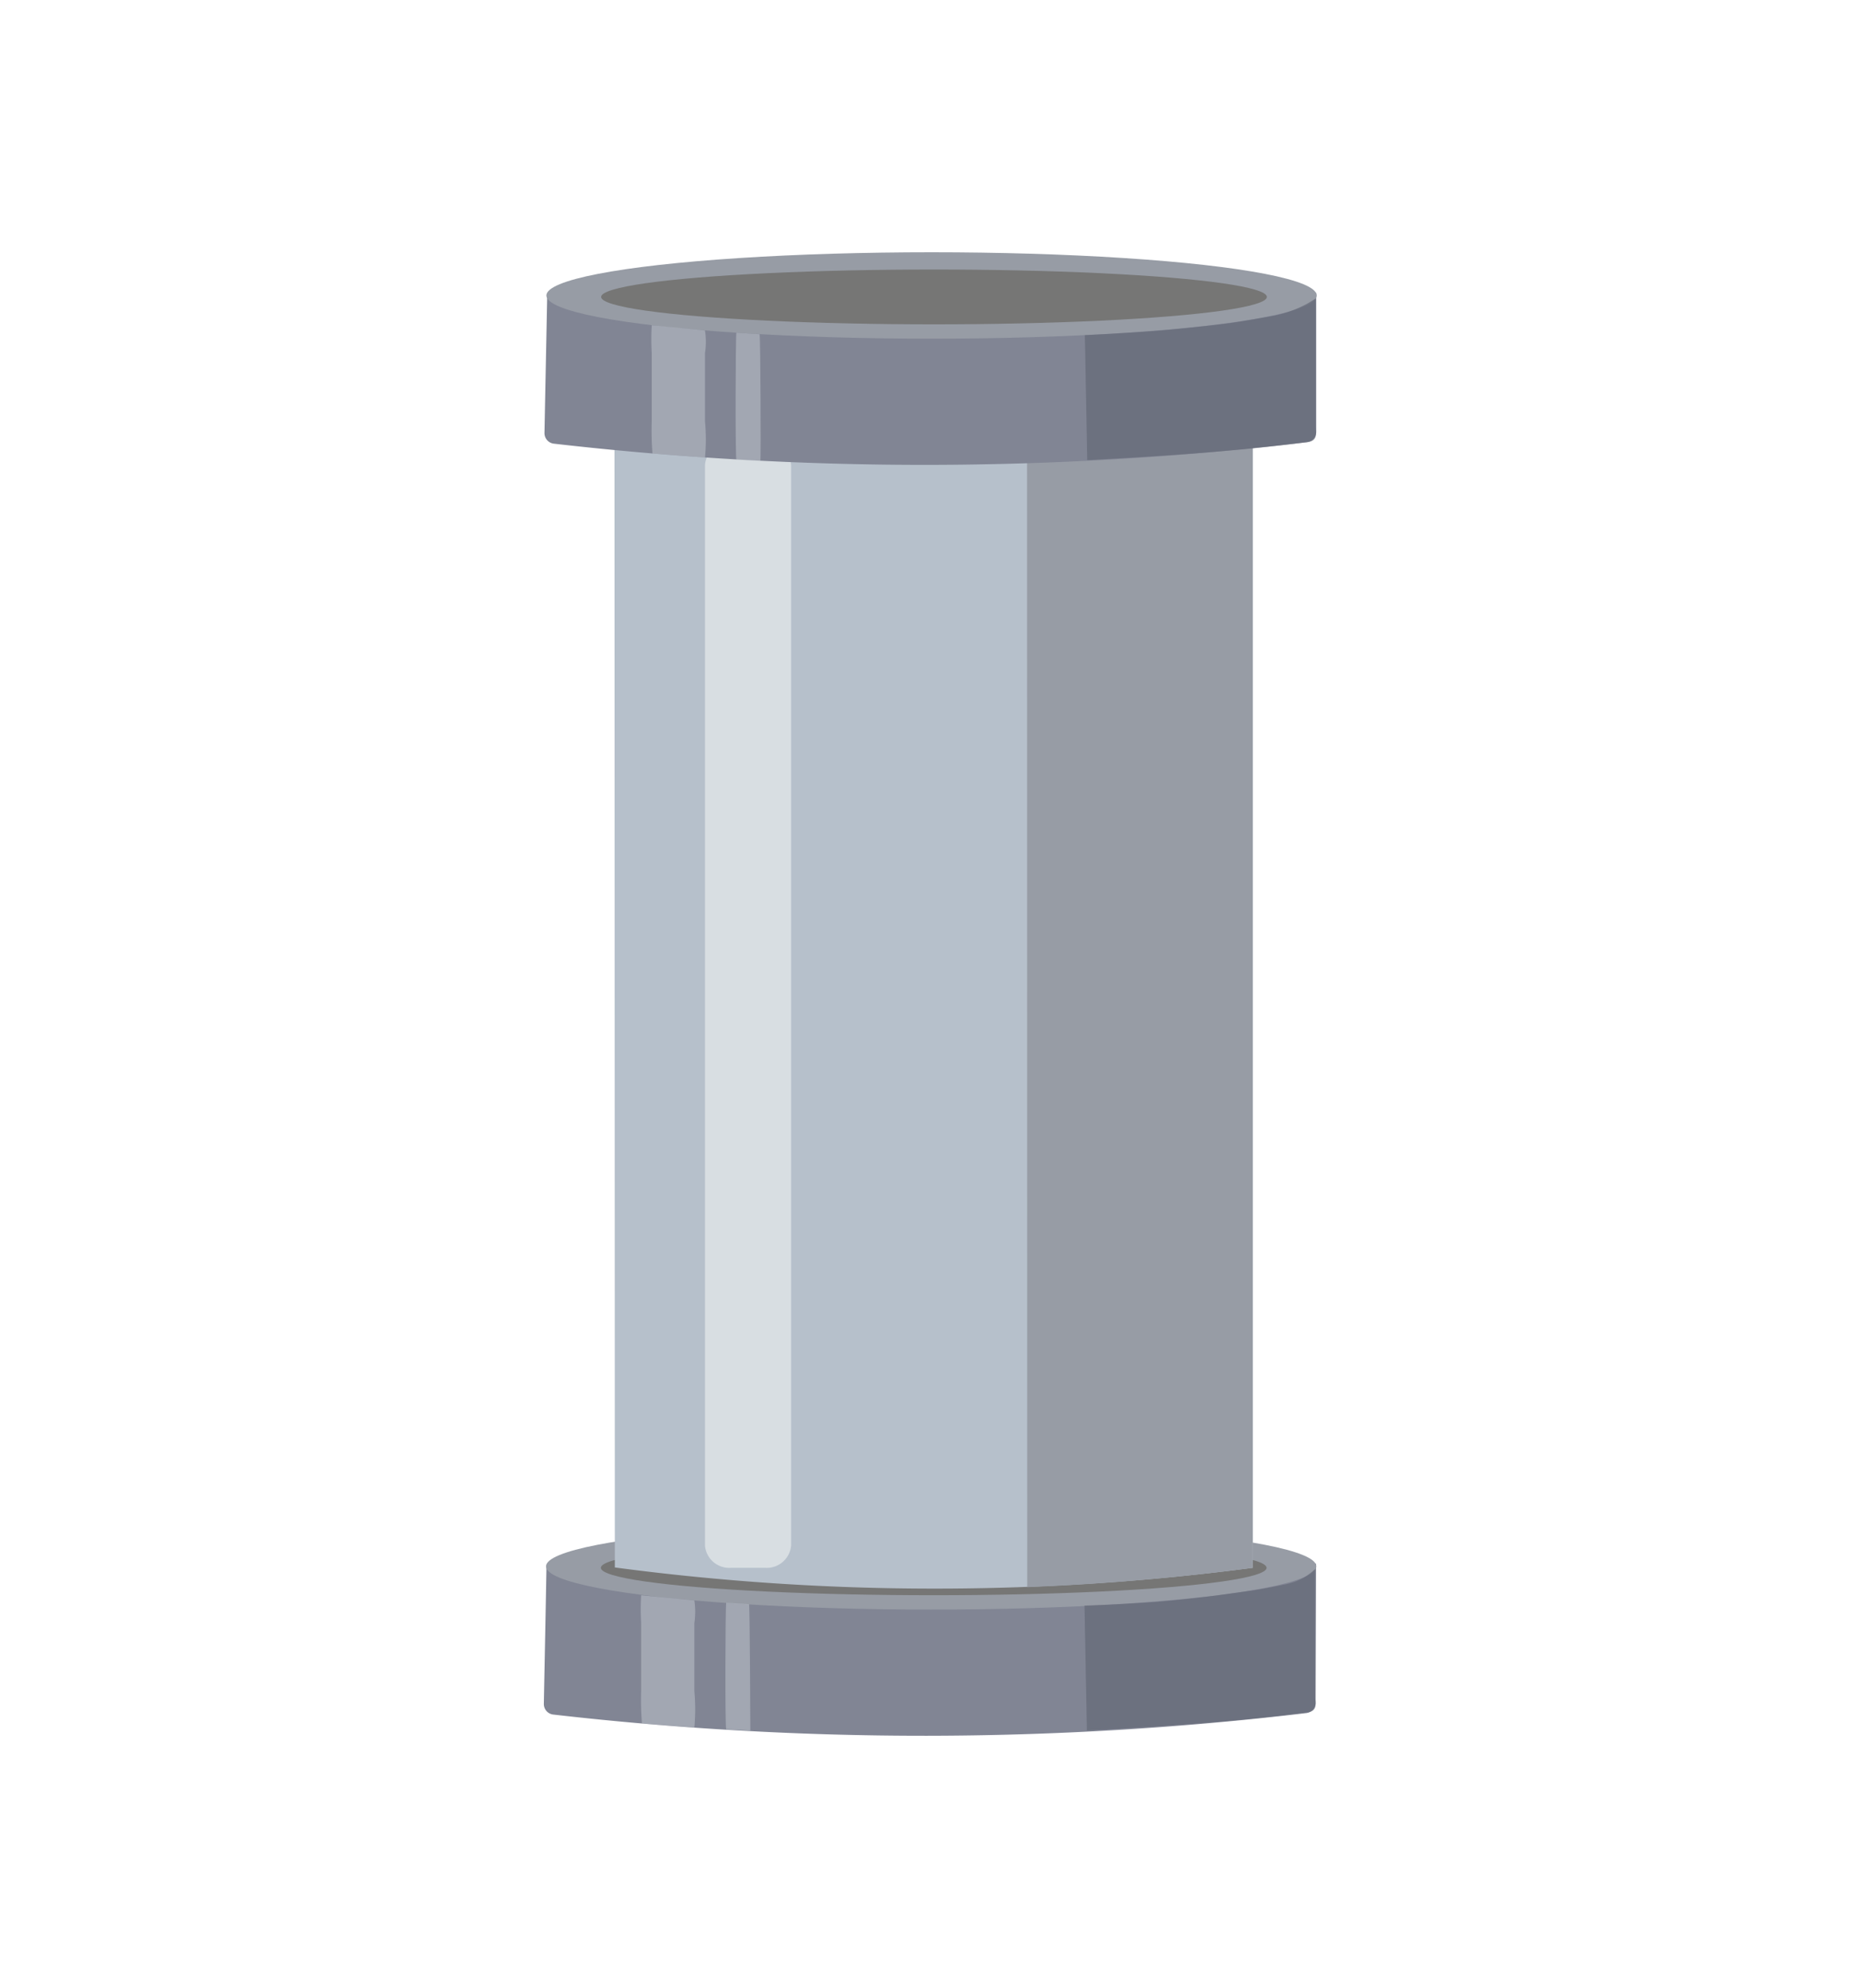 <svg id="Layer_1" data-name="Layer 1" xmlns="http://www.w3.org/2000/svg" viewBox="0 0 204.9 219"><defs><style>.cls-1{fill:#818594;}.cls-2{fill:#979ca5;}.cls-3{fill:#767675;}.cls-4{fill:#b6c0cb;}.cls-5{fill:#d8dee2;}.cls-6{fill:#c7cdd3;opacity:0.48;}.cls-7{fill:#656977;opacity:0.71;}</style></defs><path class="cls-1" d="M144.93,187.55a1.17,1.17,0,0,1-1,1.16,357.56,357.56,0,0,1-41.76,2.5,358.18,358.18,0,0,1-41.26-2.34,1.17,1.17,0,0,1-1-1.19c.1-5.2.2-9.92.29-15.13l84.78-.29Z"/><ellipse class="cls-2" cx="102.58" cy="172.55" rx="42.43" ry="4.76"/><ellipse class="cls-3" cx="102.86" cy="172.71" rx="36.67" ry="3.02"/><path class="cls-4" d="M67.69,46H138V172.71A267.62,267.62,0,0,1,102.73,175a266.46,266.46,0,0,1-35-2.33Z"/><path class="cls-5" d="M80.55,48.76h3.71a2.7,2.7,0,0,1,2.89,2.45V170.27a2.7,2.7,0,0,1-2.89,2.44H80.55a2.69,2.69,0,0,1-2.89-2.44V51.21A2.7,2.7,0,0,1,80.55,48.76Z"/><path class="cls-2" d="M113.14,46H138V172.71q-5.46.73-11.36,1.26c-4.67.42-9.17.7-13.48.87Z"/><path class="cls-1" d="M145,47.55a1.17,1.17,0,0,1-1,1.16,357.43,357.43,0,0,1-41.76,2.5,358.18,358.18,0,0,1-41.26-2.34,1.17,1.17,0,0,1-1-1.19c.1-5.2.2-9.92.3-15.13L145,32.26Z"/><ellipse class="cls-2" cx="102.62" cy="32.55" rx="42.43" ry="4.76"/><ellipse class="cls-3" cx="102.89" cy="32.71" rx="36.67" ry="3.02"/><path class="cls-6" d="M77.66,36.41l-5.86-.58a25,25,0,0,0,0,3.07v7.46a32.28,32.28,0,0,0,.08,3.6l5.78.44a21,21,0,0,0,0-4V38.9A8,8,0,0,0,77.66,36.41Z"/><path class="cls-6" d="M83.68,36.82l-2.56-.16c-.09.53-.13,13.41,0,14l2.65.14C83.82,50.23,83.78,37.36,83.68,36.82Z"/><path class="cls-6" d="M76.49,176.31l-5.86-.58a27.29,27.29,0,0,0,0,3.07v7.47a31.58,31.58,0,0,0,.09,3.59l5.77.44a21.71,21.71,0,0,0,0-4V178.8A8.32,8.32,0,0,0,76.49,176.31Z"/><path class="cls-6" d="M82.52,176.72,80,176.56c-.09.53-.14,13.41,0,13.95l2.66.15C82.65,190.13,82.61,177.26,82.52,176.72Z"/><path class="cls-7" d="M119.51,36.92l.26,13.77c7.72-.42,16-.91,24.33-2,1.19-.16.82-1.2.82-1.7V32.89c-.24.16-.6.38-1,.61a13.74,13.74,0,0,1-2.45,1,13.56,13.56,0,0,1-1.59.36c-2.39.42-3.58.63-4.58.76-4.09.51-7.59.8-7.59.8C125.54,36.58,122.77,36.77,119.51,36.92Z"/><path class="cls-7" d="M119.47,176.87l.26,13.76c7.72-.41,16-.91,24.33-2,1.19-.15.82-1.19.82-1.69V172.84a6.76,6.76,0,0,1-1.34,1,7.05,7.05,0,0,1-2.14.73c-2.13.46-3.67.67-3.67.67l-3.89.54c-1.52.19-3.64.44-6.45.68C125.17,176.61,122.5,176.78,119.47,176.87Z"/></svg>